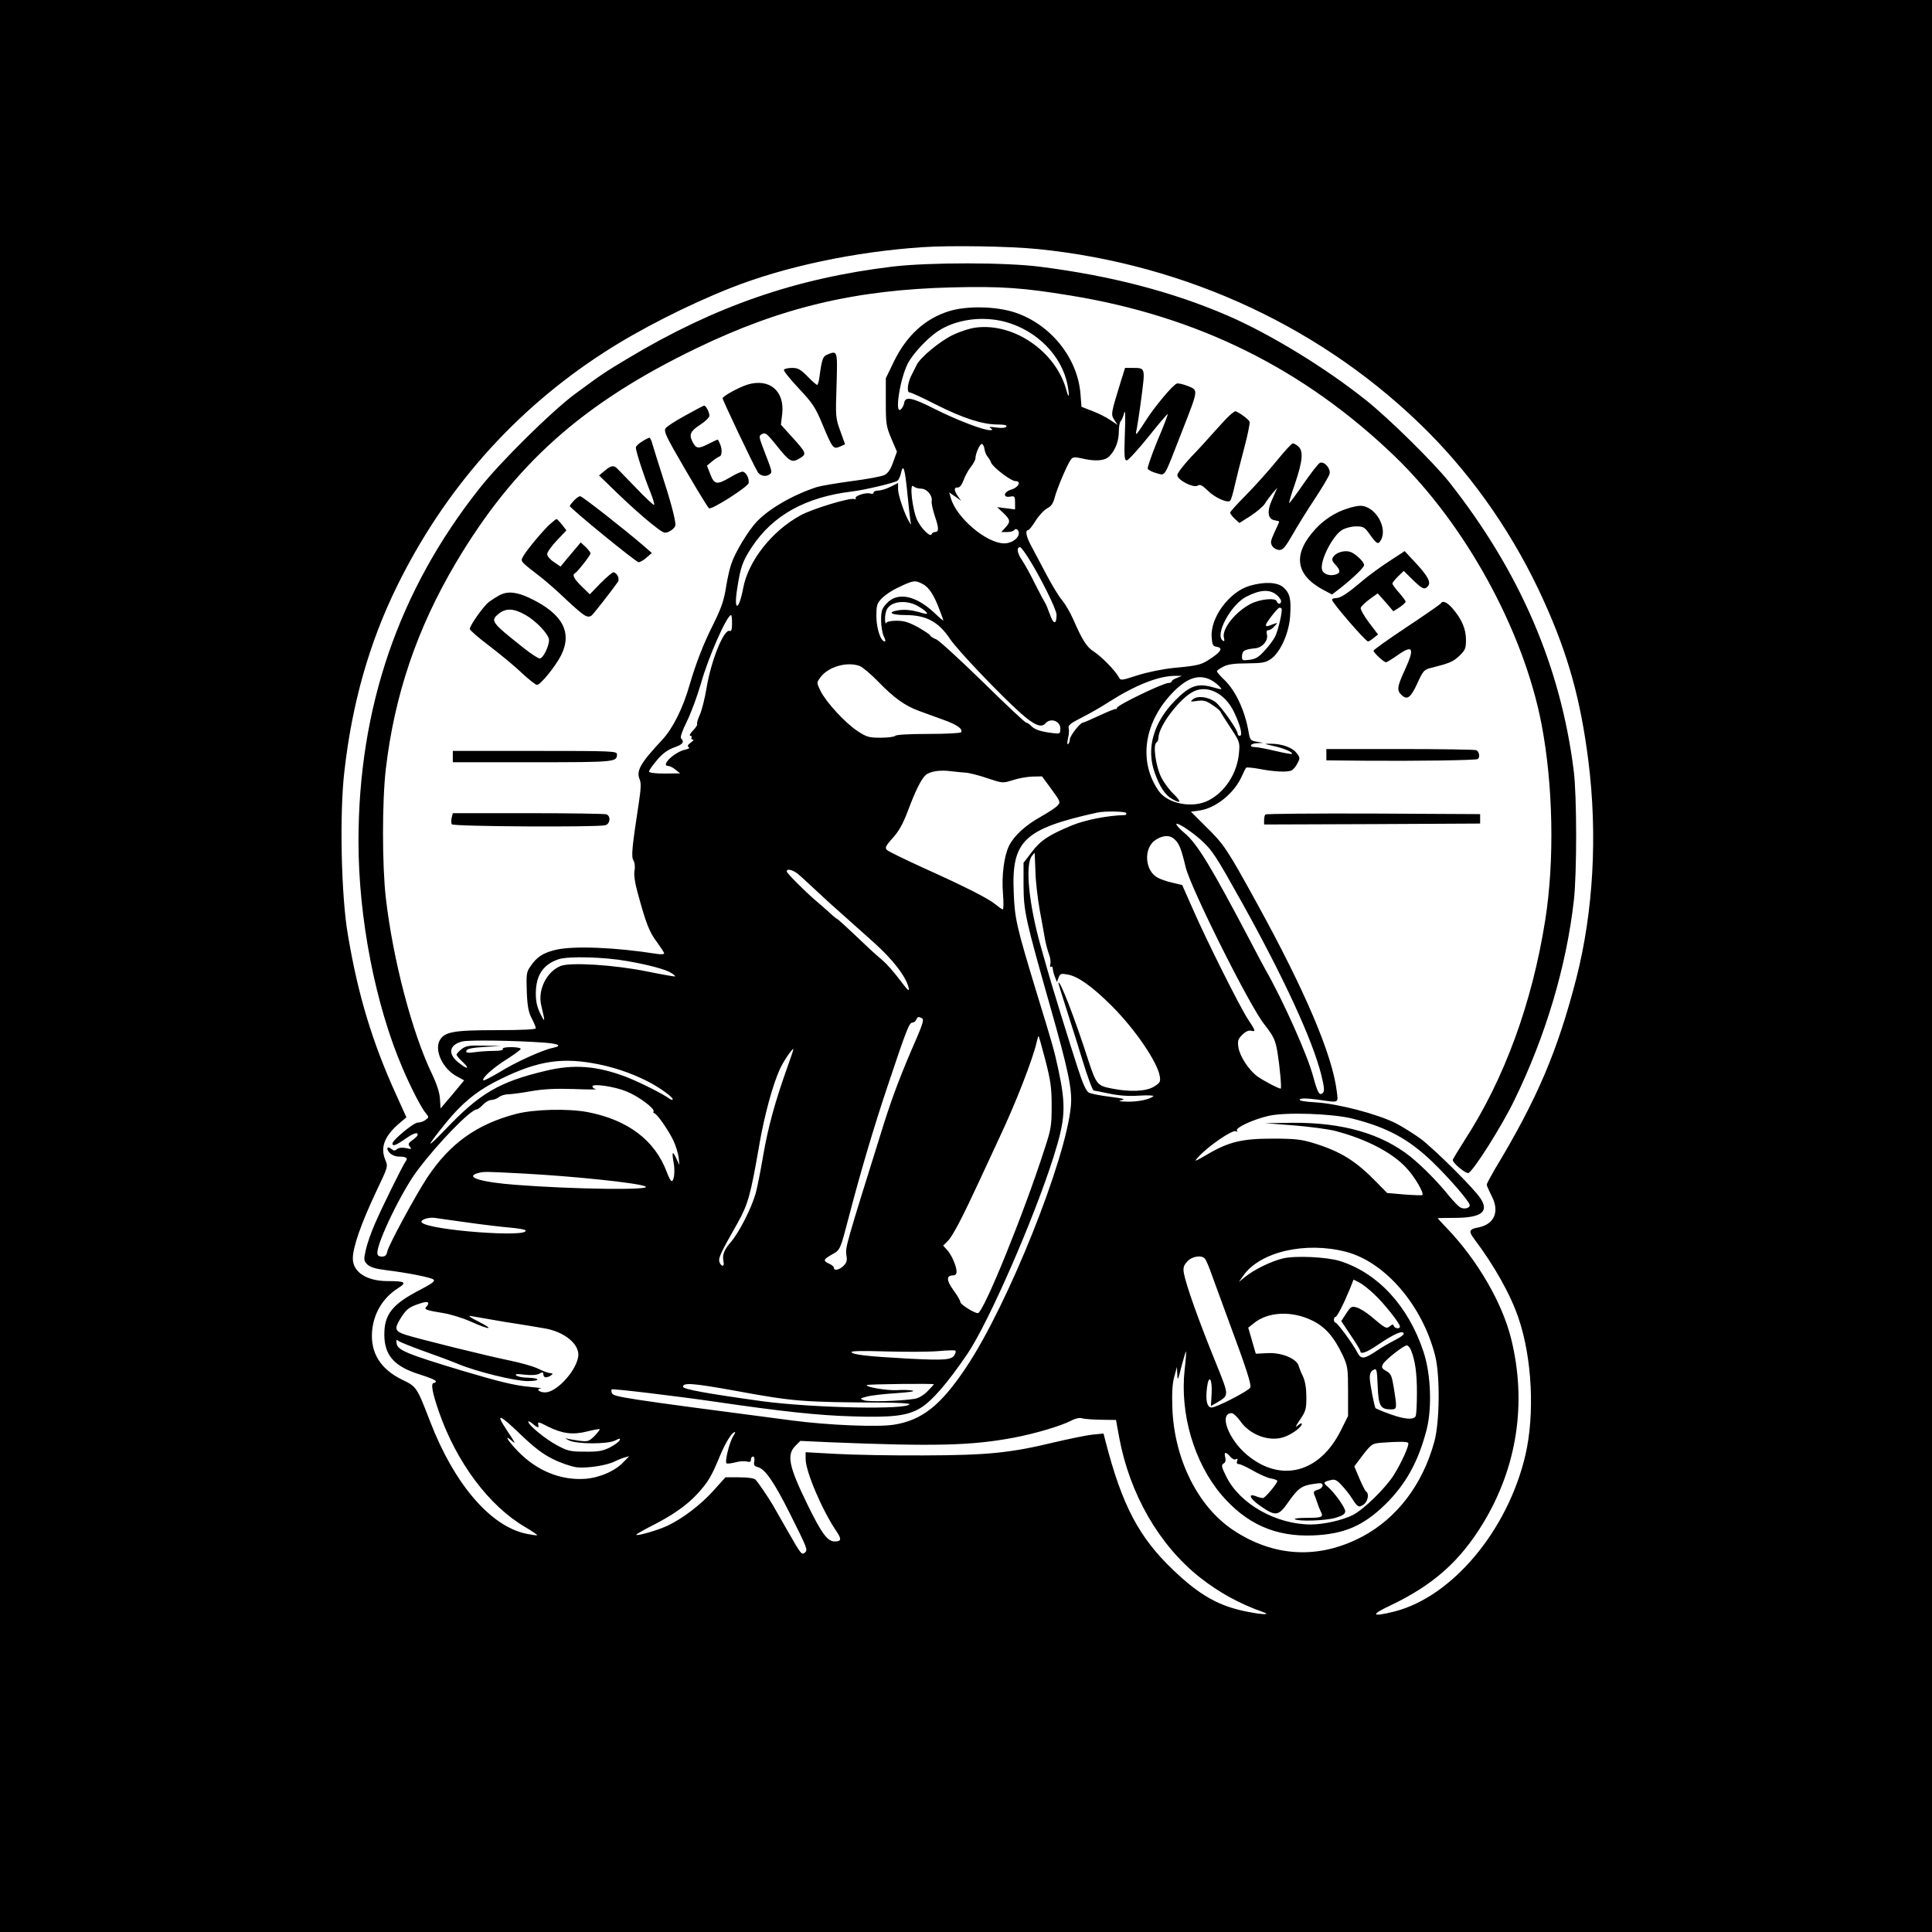 <?xml version="1.0" standalone="no"?>
<!DOCTYPE svg PUBLIC "-//W3C//DTD SVG 20010904//EN"
 "http://www.w3.org/TR/2001/REC-SVG-20010904/DTD/svg10.dtd">
<svg version="1.0" xmlns="http://www.w3.org/2000/svg"
 width="1024pt" height="1024pt" viewBox="0 0 1024 1024"
 preserveAspectRatio="xMidYMid meet">
<g transform="translate(0,1024) scale(0.1,-0.1)"
fill="#000000" stroke="none">
<path d="M0 5120 l0 -5120 5120 0 5120 0 0 5120 0 5120 -5120 0 -5120 0 0
-5120z m5500 3800 c793 -80 1525 -423 2070 -970 251 -253 461 -559 613 -896
129 -285 195 -524 236 -849 49 -392 26 -797 -64 -1150 -99 -384 -207 -640
-432 -1012 -23 -40 -43 -77 -43 -82 0 -5 12 -32 26 -60 44 -83 14 -151 -72
-167 -46 -8 -51 -20 -23 -57 112 -149 196 -300 238 -425 72 -212 86 -509 36
-724 -93 -399 -388 -751 -693 -829 -123 -31 -131 -19 -22 32 228 109 368 234
491 436 180 297 232 637 149 975 -47 192 -179 419 -341 588 -27 28 -49 52 -49
53 0 1 39 2 88 2 143 0 186 32 139 103 -35 54 -242 259 -317 316 -36 26 -96
64 -133 83 -99 49 -301 102 -420 110 -66 4 -95 9 -88 16 7 7 38 6 93 -1 119
-17 111 -21 103 45 -24 194 -169 534 -424 997 -160 291 -174 311 -272 407
l-77 77 45 6 c86 12 184 91 224 180 10 23 21 44 24 47 3 3 36 0 73 -7 73 -14
141 -18 167 -8 8 4 23 20 31 37 15 28 15 32 -4 56 -22 29 -78 49 -137 49 -39
0 -38 0 15 -12 55 -12 106 -34 97 -42 -2 -2 -42 5 -88 16 -46 11 -94 20 -106
20 -36 0 -27 20 10 21 l32 2 -35 6 c-32 5 -35 10 -42 50 -19 113 -68 218 -127
276 -23 21 -41 43 -41 47 0 4 15 15 33 24 23 13 59 18 127 18 82 1 99 4 127
24 50 36 95 137 101 227 6 90 -1 120 -35 151 -31 29 -101 32 -180 9 -107 -32
-208 -167 -201 -271 3 -42 6 -49 26 -52 34 -5 26 -24 -26 -59 -55 -37 -64 -40
-199 -53 -60 -6 -139 -22 -193 -39 -90 -29 -90 -29 -101 -9 -19 35 -92 109
-131 134 -38 24 -61 60 -110 172 -15 34 -41 79 -58 100 -18 20 -55 82 -84 137
-29 55 -65 122 -79 149 -27 49 -35 86 -18 86 5 0 23 22 40 50 17 27 44 56 60
65 22 11 33 26 41 58 13 49 66 174 85 200 11 15 19 16 56 8 75 -18 126 -14
150 12 31 32 49 80 49 130 0 24 4 47 9 53 5 5 14 25 19 44 6 24 8 -9 4 -107
-4 -121 -3 -143 10 -143 8 0 59 56 114 124 54 68 101 123 103 121 2 -2 -22
-65 -54 -140 -31 -75 -54 -143 -52 -149 3 -7 24 -18 47 -24 49 -12 35 -34 135
222 88 225 87 217 31 240 -26 10 -52 16 -59 13 -22 -8 -121 -127 -166 -199
-24 -38 -45 -68 -48 -68 -3 0 -2 12 2 27 3 15 15 91 25 168 20 156 21 155 -46
155 l-41 0 -21 -67 c-54 -175 -55 -180 -36 -208 l17 -27 -37 25 c-20 14 -63
36 -95 48 l-59 23 -5 65 c-14 193 -158 372 -348 435 -101 33 -254 36 -348 7
-129 -40 -227 -130 -295 -271 l-41 -85 0 -125 c0 -116 2 -130 29 -194 l30 -70
-20 -55 c-14 -40 -28 -60 -47 -69 -14 -7 -93 -22 -173 -32 -81 -11 -163 -25
-183 -31 -127 -41 -257 -116 -322 -186 -46 -50 -114 -163 -133 -222 -9 -25
-20 -76 -26 -112 -12 -81 -27 -123 -74 -217 -49 -98 -88 -199 -121 -312 -35
-123 -89 -231 -145 -291 -115 -123 -139 -164 -120 -209 9 -21 7 -52 -5 -131
-35 -228 -40 -279 -28 -299 7 -10 10 -34 6 -54 -4 -23 2 -66 17 -119 43 -159
62 -208 101 -259 21 -29 39 -56 39 -61 0 -5 -17 -6 -37 -3 -220 35 -441 44
-537 22 -67 -16 -101 -38 -134 -87 -22 -31 -23 -42 -20 -134 3 -78 9 -109 26
-142 12 -23 22 -47 22 -53 0 -6 -71 -10 -210 -10 -228 0 -275 -9 -300 -55 -28
-53 16 -148 88 -188 l42 -23 -62 -75 -63 -74 -3 50 c-2 33 -16 77 -42 132
-106 220 -207 606 -245 933 -20 175 -20 514 0 685 46 392 165 743 370 1090
311 525 673 848 1276 1139 449 217 844 311 1360 323 255 6 371 -2 621 -43 677
-110 1239 -389 1721 -853 373 -360 681 -920 777 -1417 62 -322 70 -725 20
-1041 -70 -442 -217 -842 -427 -1166 -34 -54 -63 -101 -63 -105 0 -17 69 -74
83 -69 26 10 178 250 244 387 166 341 276 711 315 1060 16 145 16 553 -1 685
-69 553 -286 1056 -660 1530 -80 101 -319 337 -441 434 -214 171 -508 351
-735 449 -290 125 -614 210 -990 258 -183 24 -589 24 -785 1 -512 -62 -940
-210 -1398 -484 -135 -81 -133 -80 -287 -193 -123 -92 -394 -359 -504 -499
-429 -542 -641 -1162 -641 -1871 0 -405 89 -864 233 -1200 46 -108 102 -216
126 -243 15 -17 14 -20 -4 -33 -10 -8 -29 -14 -41 -14 -22 0 -134 -93 -134
-111 0 -17 20 -9 71 27 33 23 55 32 61 26 6 -6 -2 -17 -22 -32 -26 -18 -29
-24 -18 -37 11 -14 9 -15 -20 -8 -21 4 -38 2 -47 -5 -12 -10 -18 -10 -30 0
-23 19 -31 3 -10 -20 11 -12 31 -20 50 -20 36 0 49 -8 36 -24 -14 -17 -130
-252 -166 -337 -18 -41 -39 -101 -46 -133 -12 -53 -11 -58 8 -78 15 -14 42
-23 99 -30 114 -14 237 -38 252 -50 9 -8 -8 -21 -69 -53 -150 -77 -193 -131
-192 -241 1 -109 54 -168 191 -210 45 -14 82 -29 82 -35 0 -5 -4 -9 -10 -9
-18 0 -10 -47 26 -152 94 -270 266 -500 458 -612 36 -21 65 -41 63 -43 -2 -2
-28 2 -58 8 -189 39 -382 264 -509 594 -72 186 -71 185 -152 224 -112 56 -165
141 -156 255 8 95 57 176 134 226 53 33 44 40 -52 40 -111 0 -184 48 -184 120
0 60 45 188 125 357 62 131 62 129 47 166 -28 67 -3 129 80 198 l32 27 -53
117 c-128 281 -203 529 -257 849 -36 206 -45 642 -19 866 41 364 133 686 280
985 252 512 621 930 1096 1237 185 120 446 253 672 342 285 113 658 192 1017
216 148 10 462 5 610 -10z m-175 -385 c170 -45 305 -181 334 -340 11 -61 6
-72 -8 -19 -57 202 -277 353 -477 328 -30 -3 -86 -21 -125 -40 -68 -33 -172
-119 -191 -159 -5 -11 -16 -32 -24 -48 -23 -41 -30 -97 -13 -97 8 0 71 -29
141 -65 141 -71 245 -105 326 -105 36 0 51 -4 46 -11 -4 -7 -23 -9 -53 -5 -33
5 -42 4 -31 -3 13 -9 12 -11 -3 -11 -36 0 -174 53 -290 111 -124 63 -160 70
-165 32 -2 -12 -10 -27 -18 -33 -33 -29 -5 159 37 242 25 50 99 130 155 169
94 65 235 86 359 54z m-107 -676 c2 -13 9 -31 16 -39 7 -8 16 -23 19 -32 9
-24 105 -98 129 -98 33 0 17 -33 -22 -45 -42 -12 -46 -45 -5 -37 23 4 25 1 25
-32 l0 -36 -47 6 -48 6 33 -31 c38 -36 39 -47 10 -78 l-21 -23 31 0 c17 0 34
5 37 10 8 13 25 3 25 -16 0 -27 -38 -54 -77 -54 -94 0 -253 135 -283 239 l-9
31 32 -22 31 -22 -17 24 c-21 31 -22 48 -1 46 11 0 21 13 30 36 7 21 24 53 38
71 15 19 26 40 26 47 0 26 24 80 35 77 5 -2 12 -14 13 -28z m-409 -231 c7 -73
15 -142 17 -153 5 -19 5 -19 -7 -1 -24 39 -59 141 -59 173 l0 33 -40 -20 c-21
-11 -51 -20 -65 -20 -14 0 -25 -5 -25 -11 0 -6 -7 -8 -17 -5 -20 8 -85 -12
-78 -25 4 -5 0 -6 -7 -4 -22 9 -226 -53 -286 -87 -152 -83 -277 -243 -303
-386 -23 -121 -51 -125 -32 -4 18 118 28 146 79 224 111 167 283 263 529 293
69 8 227 46 242 57 6 5 15 23 18 39 12 55 21 29 34 -103z m73 22 c31 0 62 -37
56 -67 -2 -10 6 -45 17 -79 22 -64 22 -84 0 -84 -7 0 -15 -5 -17 -11 -6 -19
-55 29 -77 75 -25 54 -42 199 -20 179 7 -7 25 -13 41 -13z m569 -368 c64 -101
149 -273 149 -300 0 -54 -16 -53 -35 1 -10 28 -22 57 -26 62 -4 6 -28 51 -53
100 -24 50 -56 107 -71 129 -24 35 -28 66 -8 66 4 0 24 -26 44 -58z m-561
-137 c33 -17 60 -58 89 -135 12 -30 21 -57 21 -59 0 -2 -23 17 -50 43 -99 92
-196 110 -252 46 -24 -26 -28 -39 -28 -88 0 -31 7 -69 14 -84 8 -16 11 -28 6
-28 -22 0 -44 67 -45 132 0 60 3 70 29 97 16 16 52 41 80 54 87 42 95 43 136
22z m1874 -56 c14 -11 26 -27 26 -35 0 -17 -17 -19 -23 -1 -6 20 -87 12 -137
-13 -82 -42 -155 -134 -143 -180 4 -16 3 -21 -5 -16 -46 28 40 190 123 233 71
37 122 41 159 12z m-1905 -58 c20 -11 43 -26 50 -35 11 -13 6 -13 -43 1 -36
10 -70 13 -101 9 -66 -10 -45 -26 35 -26 109 0 175 -36 235 -126 39 -59 268
-299 376 -395 71 -63 109 -78 130 -53 26 31 79 13 79 -27 0 -28 -2 -29 -37
-25 -66 8 -97 18 -116 37 -10 11 -23 19 -28 19 -6 0 -108 96 -227 213 -120
117 -232 220 -249 228 -18 7 -33 17 -33 21 0 4 -29 23 -63 43 -50 27 -75 35
-115 35 -31 0 -52 -5 -55 -12 -3 -7 -6 2 -6 20 -1 18 4 42 10 53 22 41 97 51
158 20z m1933 -16 c8 -8 -17 -116 -34 -150 -9 -17 -33 -50 -55 -73 -30 -34
-47 -45 -80 -49 -39 -5 -41 -4 -40 21 2 28 13 34 71 40 38 4 69 42 61 73 -4
16 -1 23 8 23 8 0 22 9 32 21 19 20 19 20 -9 10 -33 -13 -36 -13 -36 -2 0 10
62 90 71 90 3 1 8 -1 11 -4z m-2912 -80 c0 -32 -4 -43 -13 -39 -30 11 -98
-156 -122 -302 -9 -54 -25 -119 -36 -143 -11 -24 -17 -46 -14 -49 3 -3 -7 -18
-22 -34 -15 -15 -21 -28 -14 -28 7 0 9 -4 6 -10 -3 -5 0 -10 7 -10 7 0 2 -7
-11 -16 -16 -12 -19 -19 -11 -24 7 -4 1 -9 -17 -13 -58 -12 -136 -87 -90 -87
8 0 25 -9 38 -20 l24 -19 -82 -1 c-53 0 -83 4 -83 11 0 6 19 33 42 60 29 35
56 54 90 67 47 16 57 29 38 48 -6 6 5 38 30 89 22 44 56 136 76 205 39 139
137 360 159 360 3 0 5 -20 5 -45z m677 -225 c15 -6 60 -44 98 -83 83 -86 142
-128 216 -155 30 -11 88 -32 129 -47 73 -26 105 -49 94 -66 -3 -5 -81 -9 -174
-9 -102 0 -171 -4 -175 -10 -3 -5 -38 -10 -76 -10 -64 0 -75 3 -125 36 -65 43
-166 153 -195 212 -21 43 -21 44 -2 70 41 58 142 87 210 62z m1681 -63 c-16
-6 -28 -14 -28 -19 0 -4 -8 -8 -17 -8 -28 0 -273 -118 -273 -132 0 -4 -3 -7
-7 -6 -5 1 -44 -15 -87 -35 -43 -20 -82 -37 -86 -37 -15 0 -70 -71 -70 -90 0
-10 -4 -21 -9 -24 -5 -4 -5 10 0 32 5 20 6 45 3 54 -4 13 12 26 68 54 40 20
105 57 143 82 141 90 265 140 355 140 l35 0 -27 -11z m180 -11 c15 -8 35 -23
45 -34 18 -19 18 -19 -37 -4 -79 22 -119 8 -196 -69 -116 -117 -156 -255 -110
-384 25 -72 55 -118 91 -139 48 -28 53 -17 11 24 -23 21 -53 62 -67 90 -29 57
-45 172 -26 184 6 4 11 15 11 25 0 62 114 212 188 247 75 35 167 -13 213 -111
34 -71 47 -125 30 -125 -6 0 -11 5 -11 11 0 21 -89 147 -119 169 -39 27 -93
34 -118 14 -16 -14 -14 -14 22 -9 34 5 48 1 80 -21 22 -14 41 -30 43 -35 2 -5
26 -44 54 -86 49 -74 50 -79 45 -133 -9 -107 -73 -207 -161 -252 -83 -44 -216
-19 -264 49 -107 152 -81 355 64 512 80 87 146 111 212 77z m-1303 -491 c22
-1 76 -15 119 -30 79 -26 80 -27 134 -10 29 10 76 18 104 19 l51 1 50 -68 c48
-66 49 -69 32 -87 -10 -11 -50 -37 -89 -59 -79 -44 -139 -98 -167 -152 -27
-54 -41 -159 -33 -255 4 -46 3 -84 -1 -84 -4 0 -21 12 -38 26 -37 31 -156 92
-387 196 -96 44 -181 85 -189 93 -12 12 -7 21 31 64 32 35 54 75 78 138 41
110 72 173 96 195 22 19 73 28 129 21 22 -3 58 -6 80 -8z m855 -215 c0 -5 -3
-10 -7 -10 -90 -2 -208 -25 -280 -54 -123 -51 -168 -80 -215 -143 l-43 -56 0
-121 c1 -138 10 -177 140 -636 97 -340 119 -445 111 -531 -25 -284 -334 -1056
-555 -1386 -134 -201 -233 -280 -382 -304 -83 -14 -349 -3 -539 22 -910 119
-949 125 -957 146 -3 7 -3 16 -1 19 5 5 339 -35 553 -66 348 -51 543 -72 722
-77 211 -7 291 3 358 42 62 36 145 131 253 290 112 166 352 714 456 1043 64
203 67 269 25 466 -23 104 -25 113 -115 406 -106 349 -116 391 -121 531 -12
273 54 336 442 422 40 9 155 7 155 -3z m392 -139 c64 -58 79 -81 221 -335 225
-405 374 -729 420 -913 16 -64 18 -86 9 -95 -18 -18 -28 -2 -52 87 -30 113
-160 404 -254 568 -13 23 -48 89 -78 147 -210 399 -282 518 -350 575 -18 15
-37 34 -41 42 -16 26 65 -23 125 -76z m-136 0 c24 -22 35 -50 58 -146 25 -108
339 -737 417 -834 50 -64 59 -83 70 -149 12 -74 23 -192 17 -192 -12 0 -97 45
-125 66 -46 35 -91 105 -99 152 -5 35 -3 44 20 67 18 18 34 25 47 22 26 -7 24
0 -16 60 -42 63 -221 420 -295 590 l-54 122 -50 12 c-28 6 -63 18 -78 26 -70
35 -79 156 -15 200 40 27 77 29 103 4z m-738 -169 c1 -53 12 -146 23 -207 11
-60 24 -130 28 -155 5 -25 14 -60 21 -78 7 -18 10 -41 7 -52 -3 -11 -1 -18 4
-14 5 3 9 -2 9 -10 0 -8 5 -27 11 -43 l11 -28 9 24 c8 21 13 22 47 16 55 -9
132 -64 236 -168 121 -121 241 -296 253 -371 5 -30 1 -35 -30 -55 -42 -26
-128 -30 -226 -10 -74 14 -81 23 -121 144 -72 225 -157 445 -160 414 0 -3 23
-78 51 -165 28 -87 62 -195 75 -239 28 -92 55 -165 61 -165 2 0 39 -7 81 -16
52 -11 104 -15 160 -11 46 3 80 1 75 -3 -19 -17 -80 -30 -137 -29 -45 1 -53 3
-31 8 23 5 9 9 -62 18 -50 6 -101 16 -112 22 -14 8 -32 47 -60 134 -41 126
-147 469 -161 522 -5 17 -20 71 -34 120 -63 223 -84 434 -46 479 7 9 13 16 14
16 0 0 2 -44 4 -98z m-1253 -19 c17 -14 59 -54 95 -87 36 -34 103 -95 150
-136 46 -41 113 -101 150 -134 103 -92 171 -181 186 -241 5 -24 -4 -15 -48 43
-30 40 -70 85 -88 100 -18 15 -50 43 -70 62 -118 112 -170 160 -174 160 -2 0
-23 17 -45 38 -23 20 -53 47 -69 60 -58 50 -152 144 -152 153 0 18 36 8 65
-18z m-910 -457 c115 -20 206 -45 233 -63 13 -8 22 -16 20 -18 -2 -2 -69 10
-148 26 -171 35 -408 50 -459 29 -75 -31 -122 -128 -102 -210 21 -89 21 -94
-4 -45 -18 36 -25 66 -25 108 0 98 38 155 121 183 53 17 242 12 364 -10z
m1563 -304 c9 -6 2 -31 -29 -103 -81 -184 -127 -306 -174 -454 -203 -649 -205
-656 -199 -697 5 -28 2 -40 -15 -57 -22 -22 -51 -28 -51 -11 0 6 -11 16 -25
22 -34 15 -32 23 15 49 44 25 43 23 89 199 61 235 134 481 206 695 100 299
114 335 131 335 8 0 17 7 20 15 7 17 13 18 32 7z m653 -222 c27 -106 33 -143
33 -240 0 -105 -3 -125 -36 -225 -109 -341 -326 -875 -355 -875 -19 0 -93 46
-93 59 0 7 -16 35 -36 62 -38 52 -39 79 -4 79 13 0 20 7 20 20 0 29 -27 91
-51 116 l-20 22 25 25 c26 26 77 124 171 327 32 69 78 168 102 220 88 186 178
419 198 508 4 18 8 32 10 30 2 -2 18 -59 36 -128z m-2658 94 c80 -6 99 -17 47
-28 -53 -10 -202 -78 -283 -129 -44 -26 -82 -46 -85 -43 -10 11 52 67 126 113
39 25 72 49 72 54 0 5 -23 9 -51 9 -31 0 -48 -4 -44 -10 4 -6 -14 -10 -48 -10
-30 0 -76 -3 -102 -7 -38 -5 -47 -3 -43 8 3 10 30 16 94 20 l89 5 -91 2 c-79
2 -95 -1 -118 -19 -14 -11 -26 -24 -26 -29 0 -5 15 -23 33 -39 42 -40 22 -40
-26 0 -55 45 -45 92 23 109 35 9 281 5 433 -6z m1290 -131 c-65 -182 -102
-317 -128 -468 -14 -82 -32 -173 -40 -201 -24 -82 -88 -207 -132 -258 -35 -40
-45 -67 -39 -98 4 -21 2 -28 -7 -26 -6 3 -13 13 -15 24 -3 20 11 50 97 201 56
101 69 146 116 418 26 150 69 310 107 395 18 41 64 110 73 110 2 0 -13 -44
-32 -97z m-1032 22 c100 -17 200 -50 289 -95 66 -33 144 -90 135 -98 -2 -3
-10 0 -17 5 -30 23 -155 86 -226 114 -157 60 -280 70 -432 33 -246 -59 -346
-118 -531 -312 -104 -108 -103 -96 3 35 83 102 157 164 258 217 207 107 339
133 521 101z m180 -150 c63 -25 152 -92 143 -106 -3 -5 -1 -9 3 -9 13 0 76
-90 102 -145 13 -27 25 -68 28 -90 l4 -40 -16 34 c-20 44 -25 37 -15 -19 9
-47 3 -100 -10 -100 -5 0 -16 21 -26 48 -63 169 -207 277 -421 318 -104 19
-282 15 -378 -10 -209 -55 -351 -157 -471 -338 -63 -96 -203 -355 -211 -390
-4 -21 -11 -28 -29 -28 -17 0 -24 6 -24 20 0 59 131 329 212 436 110 147 283
324 315 324 5 0 20 11 33 25 13 14 33 25 44 25 12 0 30 7 40 15 11 8 32 15 48
15 15 0 70 7 120 16 67 12 130 15 228 12 74 -3 127 -3 118 -1 -10 3 -18 9 -18
15 0 16 116 0 181 -27z m3848 -144 c185 -47 297 -108 423 -229 92 -89 198
-212 198 -230 0 -15 -29 -23 -49 -12 -10 5 -35 31 -57 57 -64 80 -146 162
-209 213 -154 122 -360 181 -624 179 l-146 -2 155 -12 c85 -7 182 -20 216 -29
163 -42 302 -114 377 -195 44 -46 96 -135 86 -145 -2 -2 -45 -1 -96 3 l-91 8
-49 50 c-116 120 -194 169 -343 215 -63 19 -97 23 -215 23 -163 0 -234 -17
-350 -86 -64 -37 -68 -38 -45 -13 51 58 184 149 201 138 8 -4 9 -3 5 4 -9 15
87 59 169 78 90 20 335 12 444 -15z m-4394 -291 c261 -14 603 -49 645 -68 48
-21 -372 -16 -685 8 -184 14 -275 41 -203 62 33 9 34 9 243 -2z m-300 -259
c77 -11 177 -23 223 -27 45 -4 85 -10 87 -15 25 -40 -508 0 -549 41 -13 13 32
30 69 25 17 -3 93 -13 170 -24z m4660 -156 c208 -55 405 -285 472 -552 26
-104 24 -352 -5 -455 -62 -227 -199 -406 -383 -503 -230 -121 -468 -108 -684
36 -185 124 -309 371 -321 639 -3 82 -1 131 9 170 l15 55 2 -40 c1 -36 4 -31
22 43 12 45 23 81 24 79 2 -2 -1 -44 -7 -95 -26 -235 50 -494 195 -665 133
-155 286 -223 486 -215 165 7 266 51 382 164 109 107 175 226 219 395 30 117
23 296 -16 414 -80 242 -241 417 -442 481 -69 22 -238 30 -304 14 -61 -15
-148 -57 -199 -97 l-34 -28 24 34 c89 127 330 182 545 126z m-748 -37 c5 -7
17 -33 26 -58 9 -25 53 -144 97 -265 96 -258 123 -342 117 -359 -7 -17 -179
-106 -205 -106 -24 0 -33 35 -25 103 9 75 29 53 25 -28 l-4 -67 32 18 c65 39
65 35 -1 199 -97 238 -162 422 -174 486 -5 29 -2 41 17 62 25 29 78 37 95 15z
m896 -187 c50 -46 137 -155 137 -172 0 -14 -28 -11 -33 4 -3 9 -7 9 -20 -2
-19 -15 -22 -14 -100 52 -25 21 -59 42 -75 47 -28 8 -33 5 -57 -32 l-26 -40
50 -75 c28 -41 51 -79 51 -84 0 -19 32 -8 88 30 93 63 142 84 142 61 0 -5 -22
-21 -49 -34 -27 -14 -69 -38 -92 -54 -70 -47 -85 -48 -105 -10 -23 45 -106
158 -116 158 -4 0 -8 7 -8 15 0 8 4 15 8 15 9 0 45 71 78 152 l18 46 30 -15
c16 -8 52 -36 79 -62z m-5013 -49 c0 -4 -5 -13 -11 -19 -13 -13 0 -18 93 -33
37 -6 102 -26 144 -45 100 -45 130 -45 39 1 -39 19 -57 32 -41 29 16 -3 97
-17 180 -31 83 -13 177 -28 209 -34 112 -18 195 -89 181 -155 -16 -79 -116
-185 -175 -185 -31 0 -51 19 -22 21 10 1 -22 5 -72 10 -67 6 -154 27 -345 84
-295 89 -343 109 -348 145 -3 19 -1 22 10 13 7 -6 65 -29 128 -52 63 -22 149
-54 190 -71 96 -40 299 -90 367 -90 68 0 69 16 2 18 -29 0 -57 6 -63 12 -8 8
5 9 45 4 35 -4 64 -2 77 5 18 10 22 9 22 -4 0 -8 6 -15 13 -15 16 0 45 19 32
21 -24 3 -32 6 -78 27 -26 12 -92 30 -145 41 -114 23 -486 115 -554 137 -54
18 -59 31 -27 83 29 47 43 60 86 76 44 16 63 18 63 7z m4685 -91 c71 -35 115
-86 163 -187 25 -55 27 -68 27 -189 l0 -130 -39 -78 c-111 -222 -315 -277
-493 -131 -102 83 -155 225 -84 224 9 -1 28 -19 44 -41 51 -75 156 -113 234
-85 43 15 93 53 93 69 0 6 -10 2 -22 -9 -15 -13 -11 -3 12 31 31 45 34 57 34
120 0 47 -6 83 -18 110 -11 22 -20 46 -22 53 -8 40 -91 75 -168 70 l-60 -3
-20 69 -20 69 30 24 c75 61 201 67 309 14z m524 -158 c22 -56 31 -120 31 -225
0 -58 -3 -113 -6 -122 -8 -20 -44 -20 -104 -2 -39 12 -97 35 -109 42 -6 5 -30
129 -31 161 0 22 6 36 19 42 18 10 19 5 23 -85 4 -106 15 -124 70 -124 33 0
33 3 16 111 -11 67 -15 78 -40 92 -25 14 -27 20 -18 37 12 22 109 99 126 99 6
1 17 -11 23 -26z m-2419 -23 c-15 -28 -50 -31 -245 -21 -220 12 -294 21 -302
34 -4 7 57 8 188 4 107 -3 230 -2 274 2 44 4 83 5 88 3 4 -2 3 -12 -3 -22z
m-1170 -190 c321 -59 359 -62 803 -64 70 -1 127 -4 127 -8 0 -31 -515 -21
-785 16 -289 40 -415 63 -415 76 0 23 53 19 270 -20z m1060 33 c0 -1 -15 -17
-34 -37 -21 -21 -47 -37 -68 -40 -75 -12 -245 -17 -268 -8 -24 9 -24 10 15 20
22 6 92 14 155 18 73 5 104 10 85 14 -16 3 -52 4 -80 2 -51 -3 -168 16 -161
27 3 5 356 9 356 4z m-2018 -397 c40 -20 96 -39 125 -43 55 -6 161 10 203 32
14 7 36 16 50 20 l25 7 -28 -29 c-45 -49 -128 -85 -205 -91 -130 -9 -256 42
-357 146 -53 55 -77 94 -33 56 24 -21 22 -16 -28 59 -59 89 -38 83 70 -21 78
-75 123 -109 178 -136z m2903 209 l80 -1 17 -93 c56 -301 212 -571 428 -742
102 -80 211 -140 334 -183 43 -15 4 -15 -75 0 -156 29 -259 87 -401 223 -181
172 -271 343 -358 680 l-11 43 -61 -6 c-34 -4 -125 -23 -202 -41 -232 -56
-352 -68 -691 -69 -165 -1 -373 3 -462 8 l-163 9 0 -36 c0 -66 88 -272 162
-381 30 -44 28 -56 -8 -56 -38 0 -69 42 -144 195 -99 203 -112 264 -64 312
l26 26 151 -7 c563 -23 756 -18 980 24 115 22 246 61 302 89 24 13 48 18 60
14 11 -4 56 -7 100 -8z m-2988 -38 c7 -5 9 0 6 12 -4 17 1 16 51 -10 77 -38
132 -45 208 -26 35 9 64 14 66 12 3 -2 -10 -18 -27 -36 -30 -29 -35 -31 -82
-25 -27 4 -57 9 -67 12 -9 2 -3 -2 13 -10 42 -21 206 -21 245 -1 26 13 29 13
24 1 -3 -8 -27 -25 -52 -38 -38 -19 -63 -23 -132 -22 -77 0 -91 3 -150 35 -61
33 -150 106 -150 124 0 4 8 1 18 -7 9 -8 22 -18 29 -21z m1039 -49 c-20 -32
-46 -137 -35 -144 5 -3 25 0 46 5 20 6 47 8 60 5 17 -5 23 -2 23 10 0 9 5 16
11 16 7 0 9 -10 7 -25 -4 -20 -1 -26 19 -31 38 -10 85 -78 167 -241 95 -190
99 -198 82 -212 -17 -14 -20 -10 -91 114 -32 55 -66 116 -77 135 -26 44 -78
121 -94 138 -8 7 -40 12 -86 12 l-73 0 -63 -70 c-67 -75 -162 -147 -241 -185
-49 -24 -162 -57 -169 -50 -2 2 29 20 69 41 120 60 195 112 254 175 59 65 75
91 124 210 28 66 61 119 77 119 2 0 -2 -10 -10 -22z m3578 -36 c6 -11 -33
-100 -76 -169 -43 -69 -159 -183 -218 -213 -54 -27 -153 -50 -222 -50 -183 0
-376 108 -448 253 -26 52 -28 62 -15 70 10 5 13 16 9 33 -8 30 3 31 27 3 11
-12 23 -18 30 -13 9 5 10 2 6 -9 -4 -11 -1 -17 9 -17 9 0 42 -16 74 -34 33
-19 75 -38 95 -42 19 -3 35 -9 35 -13 0 -14 -65 -91 -76 -91 -7 0 -24 4 -38
10 -46 17 -30 -15 27 -54 79 -54 93 -52 145 22 52 74 71 88 135 97 39 6 47 5
47 -9 0 -8 -12 -19 -26 -22 -18 -5 -23 -11 -19 -23 4 -9 11 -29 17 -46 5 -16
14 -38 19 -48 15 -28 5 -32 -76 -32 -40 0 -68 -3 -62 -7 21 -13 162 -8 215 7
39 12 52 21 52 35 0 20 -60 103 -94 131 -24 20 -22 25 16 34 23 6 33 1 59 -27
17 -18 42 -49 55 -70 30 -47 36 -50 62 -32 22 15 30 58 13 68 -5 3 -21 35 -36
70 l-27 64 46 61 c44 56 49 60 94 64 92 7 141 7 146 -1z"/>
<path d="M4383 8360 c-21 -9 -27 -24 -39 -112 -3 -27 -9 -48 -13 -48 -4 0 -27
20 -51 45 -37 37 -50 45 -81 45 -21 0 -41 -4 -44 -10 -3 -5 32 -49 78 -98 74
-79 88 -99 127 -193 53 -127 57 -131 92 -116 l27 12 -25 70 c-25 68 -26 76
-20 243 5 187 6 185 -51 162z"/>
<path d="M3960 8201 c-44 -14 -130 -61 -130 -72 0 -10 159 -345 185 -389 14
-25 49 -30 69 -10 9 9 7 15 -38 132 -25 66 -25 68 -6 78 16 9 26 1 75 -60 70
-88 82 -95 124 -69 38 23 36 28 -44 116 l-56 62 7 59 c13 121 -69 189 -186
153z"/>
<path d="M3631 8037 c-52 -28 -99 -59 -104 -68 -8 -12 3 -39 43 -110 86 -151
180 -308 188 -313 14 -9 207 114 210 134 4 25 -15 60 -33 60 -8 0 -37 -13 -65
-30 -70 -41 -84 -39 -105 16 l-18 46 29 24 c16 13 32 23 35 24 14 0 18 31 8
60 -6 16 -13 30 -15 30 -3 0 -26 -11 -52 -24 -51 -26 -62 -24 -81 11 -20 39
-13 57 39 91 28 18 50 40 50 48 0 19 -18 54 -28 54 -4 0 -49 -24 -101 -53z"/>
<path d="M6517 8038 c-14 -13 -49 -50 -78 -83 -29 -33 -85 -95 -126 -137 -40
-43 -73 -86 -73 -96 0 -26 85 -70 108 -56 12 8 23 3 52 -25 37 -38 106 -69
120 -55 5 5 16 41 24 79 9 39 31 128 50 198 19 71 32 135 29 142 -5 13 -63 55
-76 55 -3 0 -17 -10 -30 -22z"/>
<path d="M3403 7900 c-18 -11 -33 -25 -33 -32 0 -20 44 -155 75 -231 15 -37
25 -70 22 -73 -2 -3 -45 36 -93 87 -49 50 -95 98 -102 105 -19 20 -33 17 -67
-11 l-30 -25 100 -97 c55 -53 133 -123 173 -155 72 -57 73 -58 103 -43 16 9
29 23 29 33 0 30 -28 134 -70 262 -22 69 -45 142 -51 163 -5 20 -13 37 -17 37
-4 0 -22 -9 -39 -20z"/>
<path d="M6767 7798 c-41 -51 -114 -132 -161 -180 -47 -47 -86 -90 -86 -95 0
-5 11 -20 24 -32 l25 -23 60 38 c33 22 66 50 75 64 8 14 27 39 40 55 l26 30
-26 -59 c-31 -67 -25 -109 14 -114 12 -2 22 -5 22 -7 0 -2 -11 -27 -25 -56
-21 -47 -23 -56 -11 -74 7 -11 24 -20 37 -20 19 0 32 16 69 80 25 44 78 130
118 190 40 60 75 120 79 133 7 28 -27 68 -51 59 -8 -3 -47 -53 -87 -111 -40
-58 -74 -104 -76 -102 -2 2 12 50 32 106 39 116 44 169 17 193 -10 10 -24 17
-30 17 -6 0 -44 -42 -85 -92z"/>
<path d="M3042 7587 c-12 -13 -22 -26 -22 -29 0 -11 351 -298 365 -298 7 0 27
11 42 25 l28 24 -45 39 c-101 87 -324 262 -335 262 -6 0 -21 -10 -33 -23z"/>
<path d="M7143 7545 c-63 -19 -124 -58 -170 -108 -122 -132 -109 -242 38 -322
l49 -26 48 37 c69 55 122 107 122 119 0 18 -50 65 -77 71 -31 8 -72 -5 -87
-28 -8 -13 -6 -22 12 -41 27 -29 28 -44 1 -52 -31 -10 -66 2 -72 26 -12 46 55
178 106 210 19 11 50 19 75 19 39 0 45 -4 74 -45 36 -50 43 -53 58 -26 36 68
-35 183 -112 180 -12 0 -42 -6 -65 -14z"/>
<path d="M2915 7462 c-36 -33 -114 -126 -138 -164 -16 -26 -16 -29 2 -47 10
-10 43 -36 72 -58 30 -22 98 -81 151 -132 95 -88 111 -99 134 -83 8 6 104 128
139 178 10 15 -2 45 -22 51 -5 2 -36 -24 -69 -57 l-58 -60 -43 42 c-41 40 -52
62 -35 70 11 5 82 95 82 105 0 5 -12 20 -26 34 l-26 24 -21 -25 c-12 -14 -36
-43 -54 -64 l-32 -39 -35 24 c-20 13 -36 32 -36 42 0 10 23 43 51 72 l51 54
-23 30 c-13 16 -26 30 -29 30 -3 0 -18 -12 -35 -27z"/>
<path d="M7364 7266 c-45 -29 -108 -75 -140 -102 -82 -70 -119 -94 -143 -94
-12 0 -21 -4 -21 -9 0 -15 178 -221 191 -221 4 0 17 8 30 19 l23 18 -48 63
c-26 35 -46 70 -44 78 2 8 23 28 47 46 l43 31 42 -47 41 -48 33 21 c17 12 32
25 32 30 0 5 -16 26 -35 48 -19 21 -35 43 -35 48 0 5 14 22 30 38 l30 29 48
-47 c51 -50 63 -55 81 -33 17 20 -3 56 -71 128 l-53 57 -81 -53z"/>
<path d="M2647 7085 c-15 -8 -40 -24 -55 -35 -30 -23 -102 -125 -102 -144 0
-6 48 -48 108 -93 59 -45 136 -109 171 -143 36 -33 70 -60 77 -60 19 0 98 98
128 157 61 122 7 221 -166 303 -69 33 -118 38 -161 15z m139 -105 c57 -32 124
-104 124 -132 0 -34 -32 -98 -49 -98 -9 0 -47 25 -86 56 -174 138 -178 144
-129 183 37 29 80 26 140 -9z"/>
<path d="M7636 7041 c-3 -4 -84 -61 -181 -125 -96 -64 -175 -120 -175 -125 0
-10 54 -61 66 -61 5 0 31 16 58 35 86 61 96 42 41 -78 -40 -87 -43 -107 -15
-132 29 -27 48 -12 83 65 30 65 35 71 72 80 98 25 116 32 150 64 31 30 35 39
35 85 0 58 -23 110 -71 166 -30 34 -53 44 -63 26z"/>
<path d="M7030 6240 l0 -30 208 -2 c260 -2 585 2 594 9 14 8 8 41 -8 47 -9 3
-191 6 -405 6 l-389 0 0 -30z"/>
<path d="M2400 6230 l0 -30 423 0 c440 0 447 1 447 42 0 17 -23 18 -435 18
l-435 0 0 -30z"/>
<path d="M2394 5906 c-3 -14 -3 -30 1 -35 7 -12 771 -16 813 -5 26 7 31 48 6
58 -9 3 -195 6 -415 6 l-399 0 -6 -24z"/>
<path d="M6707 5923 c-4 -3 -7 -17 -7 -30 l0 -23 573 2 572 3 0 25 0 25 -566
3 c-311 1 -569 -1 -572 -5z"/>
</g>
</svg>
